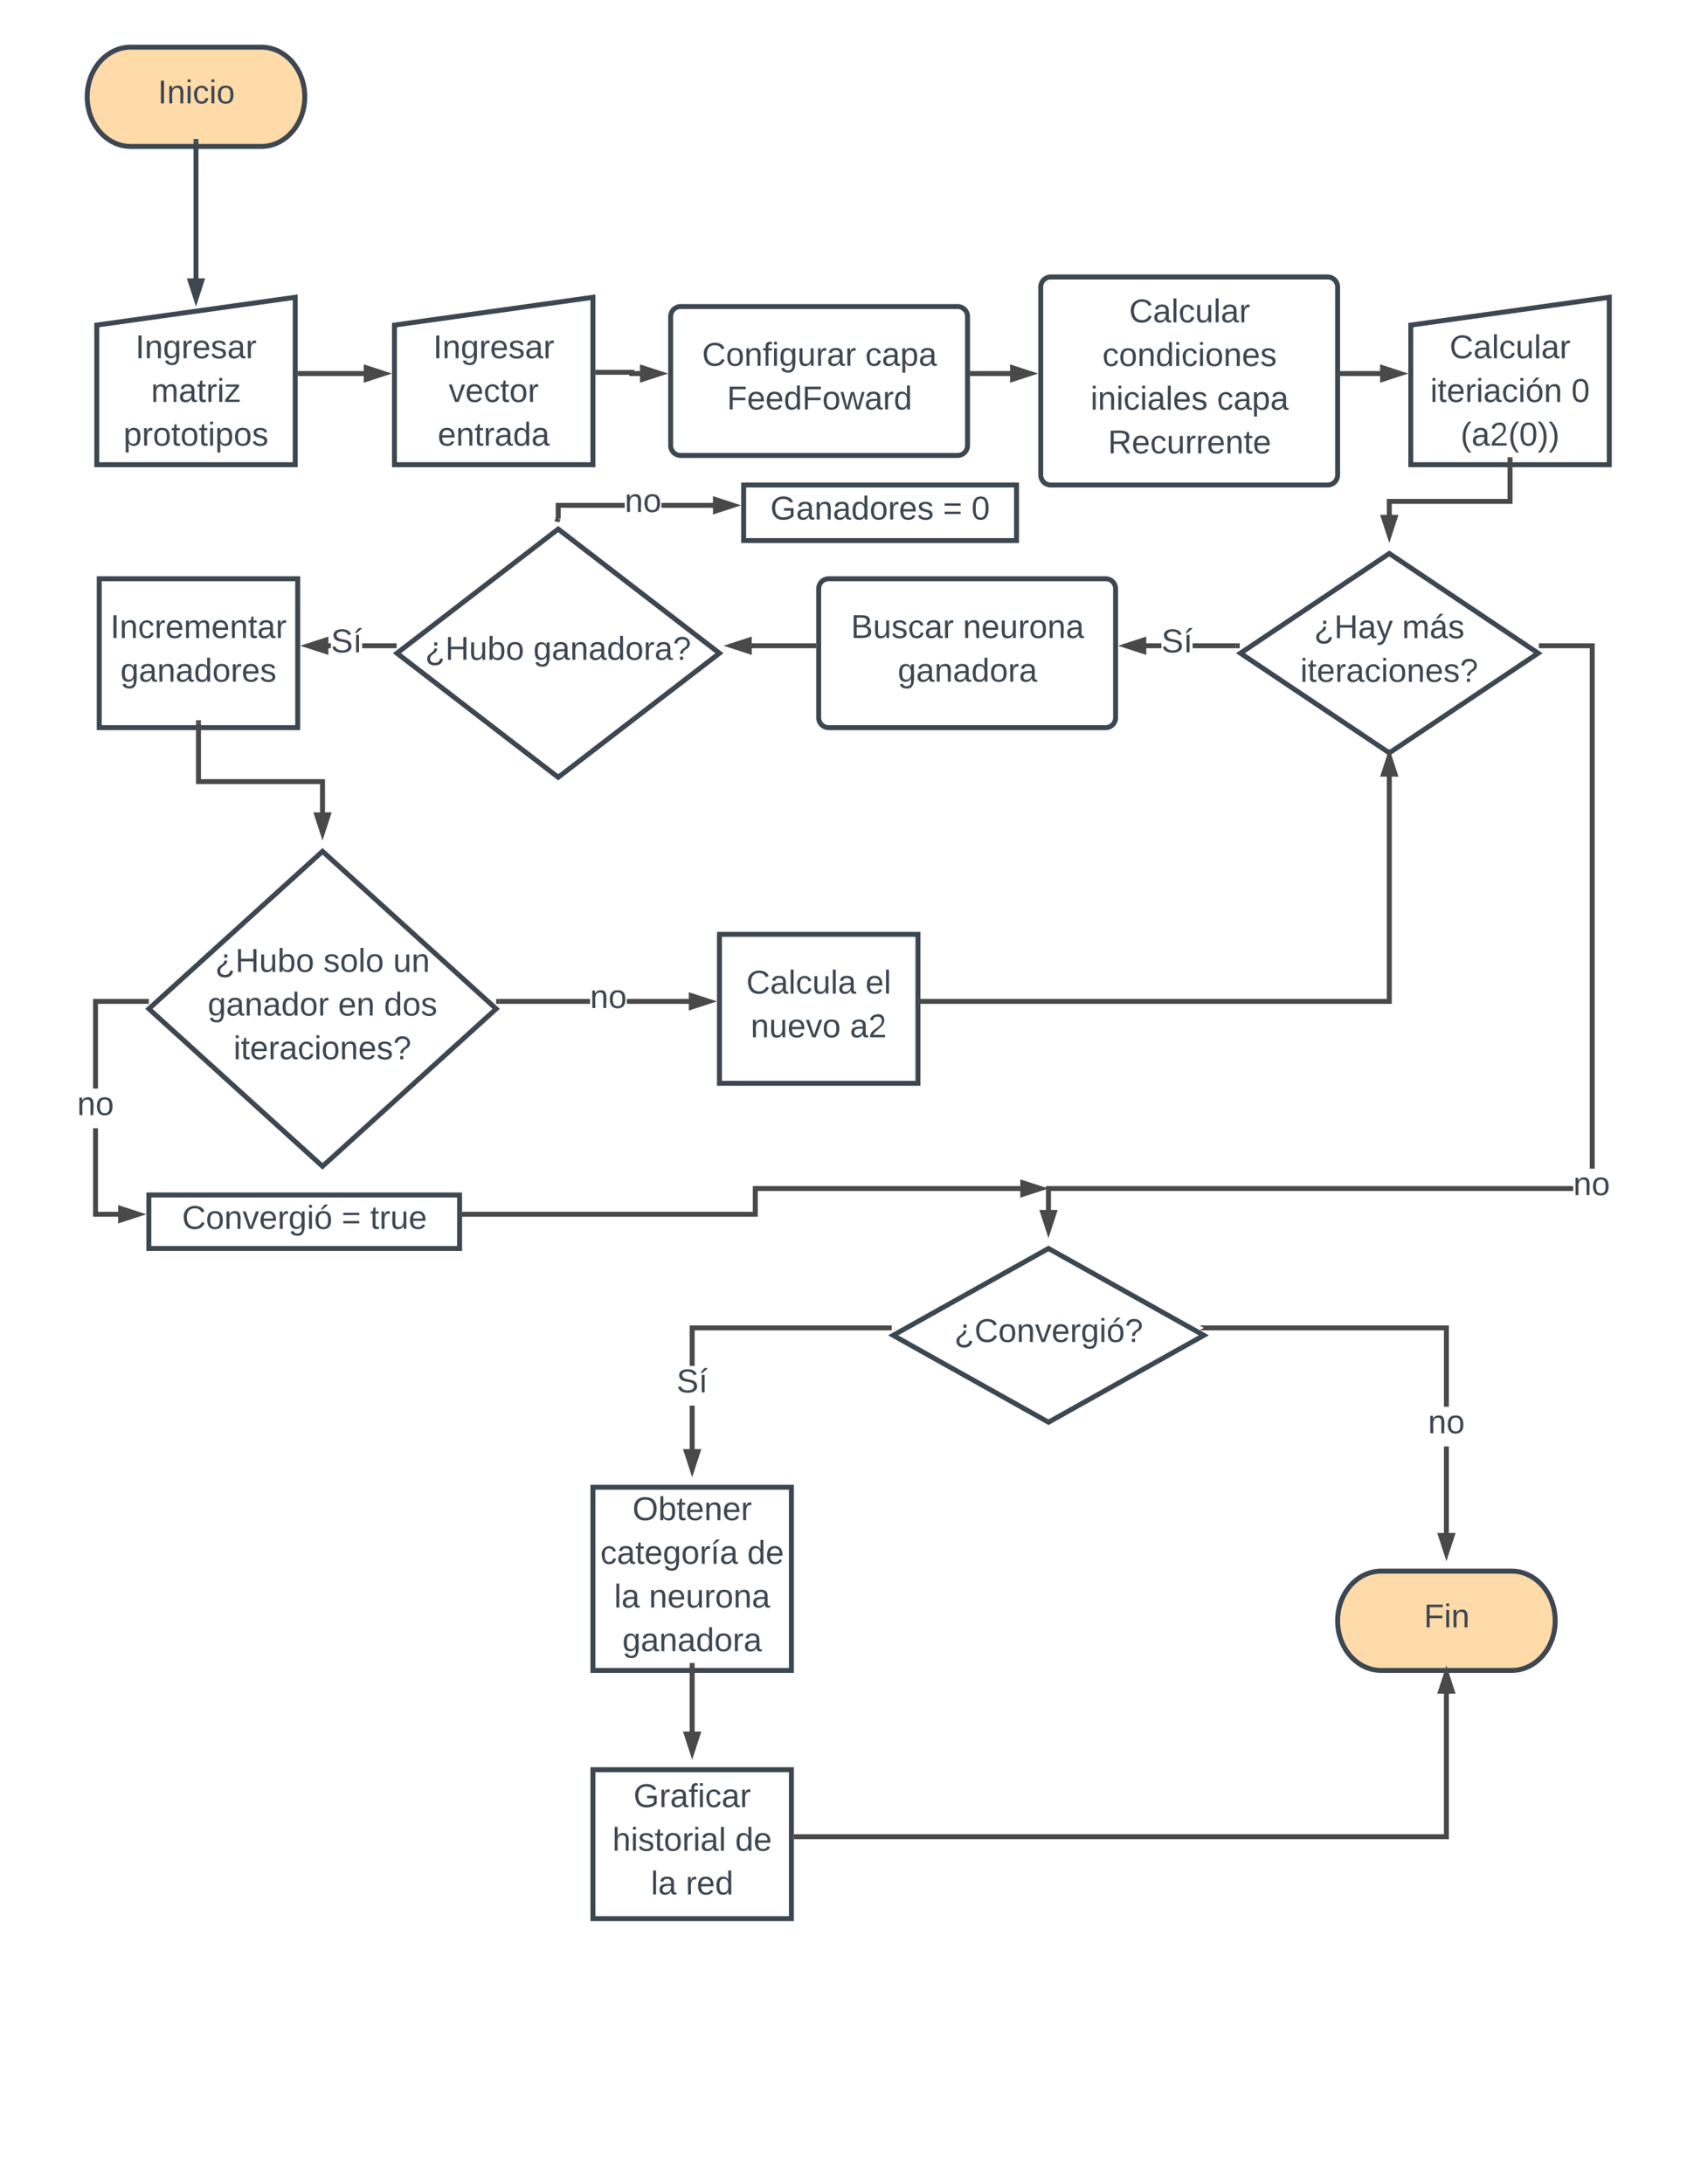 <svg xmlns="http://www.w3.org/2000/svg" xmlns:xlink="http://www.w3.org/1999/xlink" xmlns:lucid="lucid" width="1360" height="1760"><g transform="translate(0 0)" lucid:page-tab-id="YGcM5DNywbTK"><g filter="url(#a)"><path d="M839 225.2c0-4.42 3.58-8 8-8h223.34c4.42 0 8 3.58 8 8v151.6c0 4.42-3.58 8-8 8H847c-4.42 0-8-3.58-8-8z" stroke="#3d4752" stroke-width="4" fill="#fff"/><use xlink:href="#b" transform="matrix(1,0,0,1,854,232.2) translate(56.259 21.533)"/><use xlink:href="#c" transform="matrix(1,0,0,1,854,232.2) translate(34.704 56.733)"/><use xlink:href="#d" transform="matrix(1,0,0,1,854,232.2) translate(25.148 91.933)"/><use xlink:href="#e" transform="matrix(1,0,0,1,854,232.2) translate(127.074 91.933)"/><use xlink:href="#f" transform="matrix(1,0,0,1,854,232.2) translate(39.185 127.133)"/></g><g filter="url(#g)"><path d="M210.62 32C230 32 245.7 49.9 245.7 72s-15.7 40-35.08 40H105.38C86 112 70.3 94.1 70.3 72S86 32 105.38 32z" stroke="#3d4752" stroke-width="4" fill="#ffdba9"/><use xlink:href="#h" transform="matrix(1,0,0,1,85.3,47) translate(41.963 30.333)"/></g><path d="M158 114v111.58" stroke="#3d4752" stroke-width="4" fill="none"/><path d="M160 114h-4v-2h4z" fill="#3d4752"/><path d="M158 240.58l-4.64-14.27h9.28z" stroke="#3d4752" stroke-width="4" fill="#3d4752"/><g filter="url(#g)"><path d="M1218.66 1260c19.37 0 35.08 17.9 35.08 40s-15.7 40-35.08 40h-105.24c-19.38 0-35.08-17.9-35.08-40s15.7-40 35.08-40z" stroke="#3d4752" stroke-width="4" fill="#ffdba9"/><use xlink:href="#i" transform="matrix(1,0,0,1,1093.339,1275) translate(54.556 30.333)"/></g><g filter="url(#j)"><path d="M78 255.95l160-22.4v134.9H78z" stroke="#3d4752" stroke-width="4" fill="#fff"/><use xlink:href="#k" transform="matrix(1,0,0,1,83,261.04) translate(26.185 21.633)"/><use xlink:href="#l" transform="matrix(1,0,0,1,83,261.04) translate(38.815 56.833)"/><use xlink:href="#m" transform="matrix(1,0,0,1,83,261.04) translate(16.556 92.033)"/></g><path d="M782 301h33.53" stroke="#494949" stroke-width="4" fill="none"/><path d="M782 303h-2v-4h2zM830.53 301l-14.27 4.64v-9.28z" fill="#494949"/><path d="M837 301l-22.74 7.4v-14.8zm-18.74 1.88l5.8-1.88-5.8-1.88z" fill="#494949"/><g filter="url(#j)"><path d="M318 255.95l160-22.4v134.9H318z" stroke="#3d4752" stroke-width="4" fill="#fff"/><use xlink:href="#k" transform="matrix(1,0,0,1,323,261.04) translate(26.185 21.633)"/><use xlink:href="#n" transform="matrix(1,0,0,1,323,261.04) translate(38.741 56.833)"/><use xlink:href="#o" transform="matrix(1,0,0,1,323,261.04) translate(29.852 92.033)"/></g><path d="M240 301h54.53" stroke="#494949" stroke-width="4" fill="none"/><path d="M240 303h-2v-4h2zM309.53 301l-14.27 4.64v-9.28z" fill="#494949"/><path d="M316 301l-22.74 7.4v-14.8zm-18.74 1.88l5.8-1.88-5.8-1.88z" fill="#494949"/><path d="M480 300h29.33v1h7.86" stroke="#494949" stroke-width="4" fill="none"/><path d="M480 302h-2v-4h2zM532.2 301l-14.28 4.64v-9.28z" fill="#494949"/><path d="M538.66 301l-22.74 7.4v-14.8zm-18.74 1.88l5.8-1.88-5.8-1.88z" fill="#494949"/><g filter="url(#p)"><path d="M1120 440l120 80.34-120 80.34-120-80.34z" stroke="#3d4752" stroke-width="4" fill="#fff"/><use xlink:href="#q" transform="matrix(1,0,0,1,1005,445) translate(54.37 63.233)"/><use xlink:href="#r" transform="matrix(1,0,0,1,1005,445) translate(125.333 63.233)"/><use xlink:href="#s" transform="matrix(1,0,0,1,1005,445) translate(43.259 98.433)"/></g><path d="M1080.34 301h33.53" stroke="#494949" stroke-width="4" fill="none"/><path d="M1080.34 303h-2v-4h2zM1128.87 301l-14.27 4.64v-9.28z" fill="#494949"/><path d="M1135.34 301l-22.74 7.4v-14.8zm-18.74 1.88l5.8-1.88-5.8-1.88z" fill="#494949"/><g filter="url(#j)"><path d="M1137.34 255.95l160-22.4v134.9h-160z" stroke="#3d4752" stroke-width="4" fill="#fff"/><use xlink:href="#b" transform="matrix(1,0,0,1,1142.339,261.04) translate(26.259 21.633)"/><use xlink:href="#t" transform="matrix(1,0,0,1,1142.339,261.04) translate(10.704 56.833)"/><use xlink:href="#u" transform="matrix(1,0,0,1,1142.339,261.04) translate(124.481 56.833)"/><use xlink:href="#v" transform="matrix(1,0,0,1,1142.339,261.04) translate(35.148 92.033)"/></g><path d="M1217.34 370.44v33.58H1120v12.1" stroke="#494949" stroke-width="4" fill="none"/><path d="M1219.34 370.44h-4v-2h4zM1120 431.12l-4.64-14.26h9.28z" fill="#494949"/><path d="M1120 437.6l-7.4-22.74h14.8zm-1.88-18.74l1.88 5.8 1.88-5.8zM936.28 522.34H922.8v-4h13.48zm60.13 0h-34.94v-4h34.95z" fill="#494949"/><path d="M999.4 522.34h-3v-4h3zM922.08 524.98l-14.27-4.64 14.28-4.64z" fill="#494949"/><path d="M924.08 527.73l-22.74-7.4 22.74-7.38zm-9.8-7.4l5.8 1.9v-3.77z" fill="#494949"/><use xlink:href="#w" transform="matrix(1,0,0,1,936.279,504.34) translate(0.005 21.333)"/><g filter="url(#x)"><path d="M540.66 249c0-4.42 3.58-8 8-8H772c4.42 0 8 3.58 8 8v104c0 4.42-3.58 8-8 8H548.66c-4.42 0-8-3.58-8-8z" stroke="#3d4752" stroke-width="4" fill="#fff"/><use xlink:href="#y" transform="matrix(1,0,0,1,555.661,256) translate(10.333 32.733)"/><use xlink:href="#e" transform="matrix(1,0,0,1,555.661,256) translate(141.889 32.733)"/><use xlink:href="#z" transform="matrix(1,0,0,1,555.661,256) translate(30.333 67.933)"/></g><g filter="url(#x)"><path d="M660 468.34c0-4.42 3.58-8 8-8h223.34c4.42 0 8 3.58 8 8v104c0 4.42-3.58 8-8 8H668c-4.42 0-8-3.58-8-8z" stroke="#3d4752" stroke-width="4" fill="#fff"/><use xlink:href="#A" transform="matrix(1,0,0,1,675,475.34) translate(11 32.733)"/><use xlink:href="#B" transform="matrix(1,0,0,1,675,475.34) translate(101.296 32.733)"/><use xlink:href="#C" transform="matrix(1,0,0,1,675,475.34) translate(48.741 67.933)"/></g><g filter="url(#D)"><path d="M450 420.34l130 100-130 100-130-100z" stroke="#3d4752" stroke-width="4" fill="#fff"/><use xlink:href="#E" transform="matrix(1,0,0,1,325,425.34) translate(17.704 100.333)"/><use xlink:href="#F" transform="matrix(1,0,0,1,325,425.34) translate(104.963 100.333)"/></g><path d="M658 520.34h-53.25" stroke="#494949" stroke-width="4" fill="none"/><path d="M660 522.34h-2v-4h2zM604.02 524.98l-14.27-4.64 14.27-4.64z" fill="#494949"/><path d="M606.02 527.73l-22.74-7.4 22.74-7.38zm-9.8-7.4l5.8 1.9v-3.77zM266.77 522.34h-3.3v-4h3.3zm49.95 0h-24.77v-4h24.77zM319.72 522.34h-3v-4h3zM262.74 524.98l-14.27-4.64 14.27-4.64z" fill="#494949"/><path d="M264.74 527.73l-22.74-7.4 22.74-7.38zm-9.8-7.4l5.8 1.9v-3.77z" fill="#494949"/><use xlink:href="#w" transform="matrix(1,0,0,1,266.767,504.34) translate(0.005 21.333)"/><g filter="url(#G)"><path d="M80 460.34h160v120H80z" stroke="#3d4752" stroke-width="4" fill="#fff"/><use xlink:href="#H" transform="matrix(1,0,0,1,85,465.34) translate(4 42.733)"/><use xlink:href="#I" transform="matrix(1,0,0,1,85,465.34) translate(12.074 77.933)"/></g><path d="M503.63 409.2H452v8.62h-4V405.2h55.63zm72.4 0h-42.77v-4h42.77z" fill="#494949"/><path d="M451.85 418.58l-1 2.42-.85-.66-.6.47-2.4-.97 1.15-2.78zM591.03 407.2l-14.27 4.64v-9.28z" fill="#494949"/><path d="M597.5 407.2l-22.74 7.4v-14.8zm-18.74 1.88l5.8-1.88-5.8-1.88z" fill="#494949"/><use xlink:href="#J" transform="matrix(1,0,0,1,503.627,391.2) translate(0.005 21.333)"/><g filter="url(#K)"><path d="M599.5 384.8h220v44.8h-220z" stroke="#3d4752" stroke-width="4" fill="#fff"/><use xlink:href="#L" transform="matrix(1,0,0,1,604.5,389.8) translate(16.519 22.833)"/><use xlink:href="#M" transform="matrix(1,0,0,1,604.5,389.8) translate(155.704 22.833)"/><use xlink:href="#N" transform="matrix(1,0,0,1,604.5,389.8) translate(178.667 22.833)"/></g><g filter="url(#O)"><path d="M260 680l140 126.9-140 126.9-140-126.9z" stroke="#3d4752" stroke-width="4" fill="#fff"/><use xlink:href="#E" transform="matrix(1,0,0,1,125,685) translate(48.444 92.133)"/><use xlink:href="#P" transform="matrix(1,0,0,1,125,685) translate(135.704 92.133)"/><use xlink:href="#Q" transform="matrix(1,0,0,1,125,685) translate(191.926 92.133)"/><use xlink:href="#R" transform="matrix(1,0,0,1,125,685) translate(42.444 127.333)"/><use xlink:href="#S" transform="matrix(1,0,0,1,125,685) translate(147.556 127.333)"/><use xlink:href="#T" transform="matrix(1,0,0,1,125,685) translate(184.593 127.333)"/><use xlink:href="#s" transform="matrix(1,0,0,1,125,685) translate(63.259 162.533)"/></g><path d="M160 582.34v47.48h100v26" stroke="#494949" stroke-width="4" fill="none"/><path d="M162 582.34h-4v-2h4zM260 670.83l-4.64-14.27h9.28z" fill="#494949"/><path d="M260 677.3l-7.4-22.74h14.8zm-1.88-18.74l1.88 5.8 1.88-5.8z" fill="#494949"/><g filter="url(#U)"><path d="M120 956.9h250.5v43.1H120z" stroke="#3d4752" stroke-width="4" fill="#fff"/><use xlink:href="#V" transform="matrix(1,0,0,1,125,961.9) translate(21.759 22.333)"/><use xlink:href="#M" transform="matrix(1,0,0,1,125,961.9) translate(150.426 22.333)"/><use xlink:href="#W" transform="matrix(1,0,0,1,125,961.9) translate(173.389 22.333)"/></g><path d="M475.67 808.9h-72.7v-4h72.7zm80.86 0H505.3v-4h51.23z" fill="#494949"/><path d="M402.98 808.9h-3v-4h3zM571.53 806.9l-14.27 4.64v-9.28z" fill="#494949"/><path d="M578 806.9l-22.74 7.4v-14.8zm-18.74 1.88l5.8-1.88-5.8-1.88z" fill="#494949"/><use xlink:href="#J" transform="matrix(1,0,0,1,475.674,790.9) translate(0.005 21.333)"/><g filter="url(#G)"><path d="M580 746.9h160v120H580z" stroke="#3d4752" stroke-width="4" fill="#fff"/><use xlink:href="#X" transform="matrix(1,0,0,1,585,751.9) translate(16.63 42.733)"/><use xlink:href="#Y" transform="matrix(1,0,0,1,585,751.9) translate(112.704 42.733)"/><use xlink:href="#Z" transform="matrix(1,0,0,1,585,751.9) translate(20.185 77.933)"/><use xlink:href="#aa" transform="matrix(1,0,0,1,585,751.9) translate(100.185 77.933)"/></g><path d="M742 806.9h378V624.56" stroke="#494949" stroke-width="4" fill="none"/><path d="M742 808.9h-2v-4h2zM1124.64 623.82h-9.28l4.64-14.26z" fill="#494949"/><path d="M1127.4 625.82h-14.8l7.4-22.73zm-9.28-4h3.76l-1.88-5.8z" fill="#494949"/><g filter="url(#ab)"><path d="M845.25 1000l125.25 70-125.25 70L720 1070z" stroke="#3d4752" stroke-width="4" fill="#fff"/><use xlink:href="#ac" transform="matrix(1,0,0,1,725,1005) translate(44.352 70.333)"/></g><path d="M1268.3 959.7H847.24v16.54h-4V955.7h425.04zm17.3-18h-4V522.35h-38v-4h42zM1243.6 522.34h-3v-4h3zM845.25 991.24l-4.64-14.27h9.3z" fill="#494949"/><path d="M845.25 997.7l-7.4-22.73h14.8zm-1.88-18.73l1.88 5.8 1.88-5.8z" fill="#494949"/><use xlink:href="#J" transform="matrix(1,0,0,1,1268.292,941.709) translate(0.005 21.333)"/><path d="M79.02 976.45h17.5v4h-21.5v-71.3h4zm38-167.55h-38v68.26h-4V804.9h42zM120.02 808.9h-3v-4h3zM111.53 978.45l-14.27 4.64v-9.3z" fill="#494949"/><path d="M118 978.45l-22.74 7.4v-14.8zm-18.74 1.88l5.8-1.88-5.8-1.88z" fill="#494949"/><use xlink:href="#J" transform="matrix(1,0,0,1,62.207,877.164) translate(0.005 21.333)"/><path d="M372.5 978.45h236.38V957.7h214.9" stroke="#494949" stroke-width="4" fill="none"/><path d="M372.5 980.45h-2v-4h2z" fill="#494949"/><path d="M838.78 957.7l-14.27 4.64v-9.27z" stroke="#494949" stroke-width="4" fill="#494949"/><path d="M560 1168.93h-4v-36.28h4zM715.9 1072H560v28.65h-4V1068h159.9zM718.9 1072h-3v-4h3zM558 1183.93l-4.64-14.27h9.28z" fill="#494949"/><path d="M558 1190.4l-7.4-22.74h14.8zm-1.88-18.74l1.88 5.8 1.88-5.8z" fill="#494949"/><use xlink:href="#w" transform="matrix(1,0,0,1,545.407,1100.654) translate(0.005 21.333)"/><path d="M1168.04 1236.53h-4v-70.98h4zm0-102.98h-4V1072H970.5v-4h197.54zM970.5 1072h-3v-.32l3-1.68-3-1.68v-.32h3zM1166.04 1251.53l-4.64-14.27h9.27z" fill="#494949"/><path d="M1166.04 1258l-7.4-22.74h14.8zm-1.88-18.74l1.88 5.8 1.88-5.8z" fill="#494949"/><use xlink:href="#J" transform="matrix(1,0,0,1,1151.224,1133.553) translate(0.005 21.333)"/><g filter="url(#ad)"><path d="M478 1192.4h160V1340H478z" stroke="#3d4752" stroke-width="4" fill="#fff"/><use xlink:href="#ae" transform="matrix(1,0,0,1,483,1197.4) translate(26.889 21.533)"/><use xlink:href="#af" transform="matrix(1,0,0,1,483,1197.4) translate(0.963 56.733)"/><use xlink:href="#ag" transform="matrix(1,0,0,1,483,1197.4) translate(119.407 56.733)"/><use xlink:href="#ah" transform="matrix(1,0,0,1,483,1197.4) translate(12.111 91.933)"/><use xlink:href="#B" transform="matrix(1,0,0,1,483,1197.4) translate(40.185 91.933)"/><use xlink:href="#C" transform="matrix(1,0,0,1,483,1197.4) translate(18.741 127.133)"/></g><g filter="url(#G)"><path d="M478 1420h160v120H478z" stroke="#3d4752" stroke-width="4" fill="#fff"/><use xlink:href="#ai" transform="matrix(1,0,0,1,483,1425) translate(27.704 25.133)"/><use xlink:href="#aj" transform="matrix(1,0,0,1,483,1425) translate(10.704 60.333)"/><use xlink:href="#ag" transform="matrix(1,0,0,1,483,1425) translate(109.667 60.333)"/><use xlink:href="#ah" transform="matrix(1,0,0,1,483,1425) translate(41.741 95.533)"/><use xlink:href="#ak" transform="matrix(1,0,0,1,483,1425) translate(69.815 95.533)"/></g><path d="M558 1342v54.53" stroke="#494949" stroke-width="4" fill="none"/><path d="M560 1342h-4v-2h4zM558 1411.53l-4.64-14.27h9.28z" fill="#494949"/><path d="M558 1418l-7.4-22.74h14.8zm-1.88-18.74l1.88 5.8 1.88-5.8z" fill="#494949"/><path d="M640 1480h526.04v-116.53" stroke="#494949" stroke-width="4" fill="none"/><path d="M640 1482h-2v-4h2zM1170.67 1362.74h-9.27l4.64-14.27z" fill="#494949"/><path d="M1173.43 1364.74h-14.78l7.4-22.74zm-9.27-4h3.76l-1.88-5.8z" fill="#494949"/><defs><path fill="#3d4752" d="M212-179c-10-28-35-45-73-45-59 0-87 40-87 99 0 60 29 101 89 101 43 0 62-24 78-52l27 14C228-24 195 4 139 4 59 4 22-46 18-125c-6-104 99-153 187-111 19 9 31 26 39 46" id="al"/><path fill="#3d4752" d="M141-36C126-15 110 5 73 4 37 3 15-17 15-53c-1-64 63-63 125-63 3-35-9-54-41-54-24 1-41 7-42 31l-33-3c5-37 33-52 76-52 45 0 72 20 72 64v82c-1 20 7 32 28 27v20c-31 9-61-2-59-35zM48-53c0 20 12 33 32 33 41-3 63-29 60-74-43 2-92-5-92 41" id="am"/><path fill="#3d4752" d="M24 0v-261h32V0H24" id="an"/><path fill="#3d4752" d="M96-169c-40 0-48 33-48 73s9 75 48 75c24 0 41-14 43-38l32 2c-6 37-31 61-74 61-59 0-76-41-82-99-10-93 101-131 147-64 4 7 5 14 7 22l-32 3c-4-21-16-35-41-35" id="ao"/><path fill="#3d4752" d="M84 4C-5 8 30-112 23-190h32v120c0 31 7 50 39 49 72-2 45-101 50-169h31l1 190h-30c-1-10 1-25-2-33-11 22-28 36-60 37" id="ap"/><path fill="#3d4752" d="M114-163C36-179 61-72 57 0H25l-1-190h30c1 12-1 29 2 39 6-27 23-49 58-41v29" id="aq"/><g id="b"><use transform="matrix(0.074,0,0,0.074,0,0)" xlink:href="#al"/><use transform="matrix(0.074,0,0,0.074,19.185,0)" xlink:href="#am"/><use transform="matrix(0.074,0,0,0.074,34,0)" xlink:href="#an"/><use transform="matrix(0.074,0,0,0.074,39.852,0)" xlink:href="#ao"/><use transform="matrix(0.074,0,0,0.074,53.185,0)" xlink:href="#ap"/><use transform="matrix(0.074,0,0,0.074,68,0)" xlink:href="#an"/><use transform="matrix(0.074,0,0,0.074,73.852,0)" xlink:href="#am"/><use transform="matrix(0.074,0,0,0.074,88.667,0)" xlink:href="#aq"/></g><path fill="#3d4752" d="M100-194c62-1 85 37 85 99 1 63-27 99-86 99S16-35 15-95c0-66 28-99 85-99zM99-20c44 1 53-31 53-75 0-43-8-75-51-75s-53 32-53 75 10 74 51 75" id="ar"/><path fill="#3d4752" d="M117-194c89-4 53 116 60 194h-32v-121c0-31-8-49-39-48C34-167 62-67 57 0H25l-1-190h30c1 10-1 24 2 32 11-22 29-35 61-36" id="as"/><path fill="#3d4752" d="M85-194c31 0 48 13 60 33l-1-100h32l1 261h-30c-2-10 0-23-3-31C134-8 116 4 85 4 32 4 16-35 15-94c0-66 23-100 70-100zm9 24c-40 0-46 34-46 75 0 40 6 74 45 74 42 0 51-32 51-76 0-42-9-74-50-73" id="at"/><path fill="#3d4752" d="M24-231v-30h32v30H24zM24 0v-190h32V0H24" id="au"/><path fill="#3d4752" d="M100-194c63 0 86 42 84 106H49c0 40 14 67 53 68 26 1 43-12 49-29l28 8c-11 28-37 45-77 45C44 4 14-33 15-96c1-61 26-98 85-98zm52 81c6-60-76-77-97-28-3 7-6 17-6 28h103" id="av"/><path fill="#3d4752" d="M135-143c-3-34-86-38-87 0 15 53 115 12 119 90S17 21 10-45l28-5c4 36 97 45 98 0-10-56-113-15-118-90-4-57 82-63 122-42 12 7 21 19 24 35" id="aw"/><g id="c"><use transform="matrix(0.074,0,0,0.074,0,0)" xlink:href="#ao"/><use transform="matrix(0.074,0,0,0.074,13.333,0)" xlink:href="#ar"/><use transform="matrix(0.074,0,0,0.074,28.148,0)" xlink:href="#as"/><use transform="matrix(0.074,0,0,0.074,42.963,0)" xlink:href="#at"/><use transform="matrix(0.074,0,0,0.074,57.778,0)" xlink:href="#au"/><use transform="matrix(0.074,0,0,0.074,63.63,0)" xlink:href="#ao"/><use transform="matrix(0.074,0,0,0.074,76.963,0)" xlink:href="#au"/><use transform="matrix(0.074,0,0,0.074,82.815,0)" xlink:href="#ar"/><use transform="matrix(0.074,0,0,0.074,97.63,0)" xlink:href="#as"/><use transform="matrix(0.074,0,0,0.074,112.444,0)" xlink:href="#av"/><use transform="matrix(0.074,0,0,0.074,127.259,0)" xlink:href="#aw"/></g><g id="d"><use transform="matrix(0.074,0,0,0.074,0,0)" xlink:href="#au"/><use transform="matrix(0.074,0,0,0.074,5.852,0)" xlink:href="#as"/><use transform="matrix(0.074,0,0,0.074,20.667,0)" xlink:href="#au"/><use transform="matrix(0.074,0,0,0.074,26.519,0)" xlink:href="#ao"/><use transform="matrix(0.074,0,0,0.074,39.852,0)" xlink:href="#au"/><use transform="matrix(0.074,0,0,0.074,45.704,0)" xlink:href="#am"/><use transform="matrix(0.074,0,0,0.074,60.519,0)" xlink:href="#an"/><use transform="matrix(0.074,0,0,0.074,66.37,0)" xlink:href="#av"/><use transform="matrix(0.074,0,0,0.074,81.185,0)" xlink:href="#aw"/></g><path fill="#3d4752" d="M115-194c55 1 70 41 70 98S169 2 115 4C84 4 66-9 55-30l1 105H24l-1-265h31l2 30c10-21 28-34 59-34zm-8 174c40 0 45-34 45-75s-6-73-45-74c-42 0-51 32-51 76 0 43 10 73 51 73" id="ax"/><g id="e"><use transform="matrix(0.074,0,0,0.074,0,0)" xlink:href="#ao"/><use transform="matrix(0.074,0,0,0.074,13.333,0)" xlink:href="#am"/><use transform="matrix(0.074,0,0,0.074,28.148,0)" xlink:href="#ax"/><use transform="matrix(0.074,0,0,0.074,42.963,0)" xlink:href="#am"/></g><path fill="#3d4752" d="M233-177c-1 41-23 64-60 70L243 0h-38l-65-103H63V0H30v-248c88 3 205-21 203 71zM63-129c60-2 137 13 137-47 0-61-80-42-137-45v92" id="ay"/><path fill="#3d4752" d="M59-47c-2 24 18 29 38 22v24C64 9 27 4 27-40v-127H5v-23h24l9-43h21v43h35v23H59v120" id="az"/><g id="f"><use transform="matrix(0.074,0,0,0.074,0,0)" xlink:href="#ay"/><use transform="matrix(0.074,0,0,0.074,19.185,0)" xlink:href="#av"/><use transform="matrix(0.074,0,0,0.074,34,0)" xlink:href="#ao"/><use transform="matrix(0.074,0,0,0.074,47.333,0)" xlink:href="#ap"/><use transform="matrix(0.074,0,0,0.074,62.148,0)" xlink:href="#aq"/><use transform="matrix(0.074,0,0,0.074,70.963,0)" xlink:href="#aq"/><use transform="matrix(0.074,0,0,0.074,79.778,0)" xlink:href="#av"/><use transform="matrix(0.074,0,0,0.074,94.593,0)" xlink:href="#as"/><use transform="matrix(0.074,0,0,0.074,109.407,0)" xlink:href="#az"/><use transform="matrix(0.074,0,0,0.074,116.815,0)" xlink:href="#av"/></g><filter id="a" filterUnits="objectBoundingBox" x="-.04" y="-.02" width="1.08" height="1.12"><feOffset result="offOut" in="SourceAlpha" dy="6"/><feGaussianBlur result="blurOut" in="offOut" stdDeviation="5"/><feColorMatrix result="colorOut" in="blurOut" values="0 0 0 0 0 0 0 0 0 0 0 0 0 0 0 0 0 0 0.169 0"/><feBlend in="SourceGraphic" in2="colorOut"/></filter><path fill="#3d4752" d="M33 0v-248h34V0H33" id="aA"/><g id="h"><use transform="matrix(0.074,0,0,0.074,0,0)" xlink:href="#aA"/><use transform="matrix(0.074,0,0,0.074,7.407,0)" xlink:href="#as"/><use transform="matrix(0.074,0,0,0.074,22.222,0)" xlink:href="#au"/><use transform="matrix(0.074,0,0,0.074,28.074,0)" xlink:href="#ao"/><use transform="matrix(0.074,0,0,0.074,41.407,0)" xlink:href="#au"/><use transform="matrix(0.074,0,0,0.074,47.259,0)" xlink:href="#ar"/></g><filter id="g" filterUnits="objectBoundingBox" x="-.06" y="-.05" width="1.11" height="1.25"><feOffset result="offOut" in="SourceAlpha" dy="6"/><feGaussianBlur result="blurOut" in="offOut" stdDeviation="5"/><feColorMatrix result="colorOut" in="blurOut" values="0 0 0 0 0 0 0 0 0 0 0 0 0 0 0 0 0 0 0.169 0"/><feBlend in="SourceGraphic" in2="colorOut"/></filter><path fill="#3d4752" d="M63-220v92h138v28H63V0H30v-248h175v28H63" id="aB"/><g id="i"><use transform="matrix(0.074,0,0,0.074,0,0)" xlink:href="#aB"/><use transform="matrix(0.074,0,0,0.074,16.222,0)" xlink:href="#au"/><use transform="matrix(0.074,0,0,0.074,22.074,0)" xlink:href="#as"/></g><path fill="#3d4752" d="M177-190C167-65 218 103 67 71c-23-6-38-20-44-43l32-5c15 47 100 32 89-28v-30C133-14 115 1 83 1 29 1 15-40 15-95c0-56 16-97 71-98 29-1 48 16 59 35 1-10 0-23 2-32h30zM94-22c36 0 50-32 50-73 0-42-14-75-50-75-39 0-46 34-46 75s6 73 46 73" id="aC"/><g id="k"><use transform="matrix(0.074,0,0,0.074,0,0)" xlink:href="#aA"/><use transform="matrix(0.074,0,0,0.074,7.407,0)" xlink:href="#as"/><use transform="matrix(0.074,0,0,0.074,22.222,0)" xlink:href="#aC"/><use transform="matrix(0.074,0,0,0.074,37.037,0)" xlink:href="#aq"/><use transform="matrix(0.074,0,0,0.074,45.852,0)" xlink:href="#av"/><use transform="matrix(0.074,0,0,0.074,60.667,0)" xlink:href="#aw"/><use transform="matrix(0.074,0,0,0.074,74,0)" xlink:href="#am"/><use transform="matrix(0.074,0,0,0.074,88.815,0)" xlink:href="#aq"/></g><path fill="#3d4752" d="M210-169c-67 3-38 105-44 169h-31v-121c0-29-5-50-35-48C34-165 62-65 56 0H25l-1-190h30c1 10-1 24 2 32 10-44 99-50 107 0 11-21 27-35 58-36 85-2 47 119 55 194h-31v-121c0-29-5-49-35-48" id="aD"/><path fill="#3d4752" d="M9 0v-24l116-142H16v-24h144v24L44-24h123V0H9" id="aE"/><g id="l"><use transform="matrix(0.074,0,0,0.074,0,0)" xlink:href="#aD"/><use transform="matrix(0.074,0,0,0.074,22.148,0)" xlink:href="#am"/><use transform="matrix(0.074,0,0,0.074,36.963,0)" xlink:href="#az"/><use transform="matrix(0.074,0,0,0.074,44.37,0)" xlink:href="#aq"/><use transform="matrix(0.074,0,0,0.074,53.185,0)" xlink:href="#au"/><use transform="matrix(0.074,0,0,0.074,59.037,0)" xlink:href="#aE"/></g><g id="m"><use transform="matrix(0.074,0,0,0.074,0,0)" xlink:href="#ax"/><use transform="matrix(0.074,0,0,0.074,14.815,0)" xlink:href="#aq"/><use transform="matrix(0.074,0,0,0.074,23.63,0)" xlink:href="#ar"/><use transform="matrix(0.074,0,0,0.074,38.444,0)" xlink:href="#az"/><use transform="matrix(0.074,0,0,0.074,45.852,0)" xlink:href="#ar"/><use transform="matrix(0.074,0,0,0.074,60.667,0)" xlink:href="#az"/><use transform="matrix(0.074,0,0,0.074,68.074,0)" xlink:href="#au"/><use transform="matrix(0.074,0,0,0.074,73.926,0)" xlink:href="#ax"/><use transform="matrix(0.074,0,0,0.074,88.741,0)" xlink:href="#ar"/><use transform="matrix(0.074,0,0,0.074,103.556,0)" xlink:href="#aw"/></g><filter id="j" filterUnits="objectBoundingBox" x="-.06" y="-.03" width="1.13" height="1.15"><feOffset result="offOut" in="SourceAlpha" dy="6"/><feGaussianBlur result="blurOut" in="offOut" stdDeviation="5"/><feColorMatrix result="colorOut" in="blurOut" values="0 0 0 0 0 0 0 0 0 0 0 0 0 0 0 0 0 0 0.169 0"/><feBlend in="SourceGraphic" in2="colorOut"/></filter><path fill="#3d4752" d="M108 0H70L1-190h34L89-25l56-165h34" id="aF"/><g id="n"><use transform="matrix(0.074,0,0,0.074,0,0)" xlink:href="#aF"/><use transform="matrix(0.074,0,0,0.074,13.333,0)" xlink:href="#av"/><use transform="matrix(0.074,0,0,0.074,28.148,0)" xlink:href="#ao"/><use transform="matrix(0.074,0,0,0.074,41.481,0)" xlink:href="#az"/><use transform="matrix(0.074,0,0,0.074,48.889,0)" xlink:href="#ar"/><use transform="matrix(0.074,0,0,0.074,63.704,0)" xlink:href="#aq"/></g><g id="o"><use transform="matrix(0.074,0,0,0.074,0,0)" xlink:href="#av"/><use transform="matrix(0.074,0,0,0.074,14.815,0)" xlink:href="#as"/><use transform="matrix(0.074,0,0,0.074,29.63,0)" xlink:href="#az"/><use transform="matrix(0.074,0,0,0.074,37.037,0)" xlink:href="#aq"/><use transform="matrix(0.074,0,0,0.074,45.852,0)" xlink:href="#am"/><use transform="matrix(0.074,0,0,0.074,60.667,0)" xlink:href="#at"/><use transform="matrix(0.074,0,0,0.074,75.481,0)" xlink:href="#am"/></g><path fill="#3d4752" d="M107 61C57 61 25 39 23-9c-2-65 71-58 78-115h30c1 64-76 54-76 114 0 30 21 42 52 43 32 0 53-17 56-46l32 2c-6 46-36 72-88 72zm26-251v35H99v-35h34" id="aG"/><path fill="#3d4752" d="M197 0v-115H63V0H30v-248h33v105h134v-105h34V0h-34" id="aH"/><path fill="#3d4752" d="M179-190L93 31C79 59 56 82 12 73V49c39 6 53-20 64-50L1-190h34L92-34l54-156h33" id="aI"/><g id="q"><use transform="matrix(0.074,0,0,0.074,0,0)" xlink:href="#aG"/><use transform="matrix(0.074,0,0,0.074,16.222,0)" xlink:href="#aH"/><use transform="matrix(0.074,0,0,0.074,35.407,0)" xlink:href="#am"/><use transform="matrix(0.074,0,0,0.074,50.222,0)" xlink:href="#aI"/></g><path fill="#3d4752" d="M141-36C126-15 110 5 73 4 37 3 15-17 15-53c-1-64 63-63 125-63 3-35-9-54-41-54-24 1-41 7-42 31l-33-3c5-37 33-52 76-52 45 0 72 20 72 64v82c-1 20 7 32 28 27v20c-31 9-61-2-59-35zM48-53c0 20 12 33 32 33 41-3 63-29 60-74-43 2-92-5-92 41zm25-158c8-23 27-35 38-54h36v5l-58 49H73" id="aJ"/><g id="r"><use transform="matrix(0.074,0,0,0.074,0,0)" xlink:href="#aD"/><use transform="matrix(0.074,0,0,0.074,22.148,0)" xlink:href="#aJ"/><use transform="matrix(0.074,0,0,0.074,36.963,0)" xlink:href="#aw"/></g><path fill="#3d4752" d="M103-251c84 0 111 97 45 133-19 10-37 24-39 52H78c0-63 77-55 77-114 0-30-21-42-52-43-32 0-53 17-56 46l-32-2c7-45 34-72 88-72zM77 0v-35h34V0H77" id="aK"/><g id="s"><use transform="matrix(0.074,0,0,0.074,0,0)" xlink:href="#au"/><use transform="matrix(0.074,0,0,0.074,5.852,0)" xlink:href="#az"/><use transform="matrix(0.074,0,0,0.074,13.259,0)" xlink:href="#av"/><use transform="matrix(0.074,0,0,0.074,28.074,0)" xlink:href="#aq"/><use transform="matrix(0.074,0,0,0.074,36.889,0)" xlink:href="#am"/><use transform="matrix(0.074,0,0,0.074,51.704,0)" xlink:href="#ao"/><use transform="matrix(0.074,0,0,0.074,65.037,0)" xlink:href="#au"/><use transform="matrix(0.074,0,0,0.074,70.889,0)" xlink:href="#ar"/><use transform="matrix(0.074,0,0,0.074,85.704,0)" xlink:href="#as"/><use transform="matrix(0.074,0,0,0.074,100.519,0)" xlink:href="#av"/><use transform="matrix(0.074,0,0,0.074,115.333,0)" xlink:href="#aw"/><use transform="matrix(0.074,0,0,0.074,128.667,0)" xlink:href="#aK"/></g><filter id="p" filterUnits="objectBoundingBox" x="-.04" y="-.02" width="1.08" height="1.12"><feOffset result="offOut" in="SourceAlpha" dy="6"/><feGaussianBlur result="blurOut" in="offOut" stdDeviation="5"/><feColorMatrix result="colorOut" in="blurOut" values="0 0 0 0 0 0 0 0 0 0 0 0 0 0 0 0 0 0 0.169 0"/><feBlend in="SourceGraphic" in2="colorOut"/></filter><path fill="#3d4752" d="M100-194c62-1 85 37 85 99 1 63-27 99-86 99S16-35 15-95c0-66 28-99 85-99zM99-20c44 1 53-31 53-75 0-43-8-75-51-75s-53 32-53 75 10 74 51 75zM76-211c8-23 27-35 38-54h36v5l-58 49H76" id="aL"/><g id="t"><use transform="matrix(0.074,0,0,0.074,0,0)" xlink:href="#au"/><use transform="matrix(0.074,0,0,0.074,5.852,0)" xlink:href="#az"/><use transform="matrix(0.074,0,0,0.074,13.259,0)" xlink:href="#av"/><use transform="matrix(0.074,0,0,0.074,28.074,0)" xlink:href="#aq"/><use transform="matrix(0.074,0,0,0.074,36.889,0)" xlink:href="#au"/><use transform="matrix(0.074,0,0,0.074,42.741,0)" xlink:href="#am"/><use transform="matrix(0.074,0,0,0.074,57.556,0)" xlink:href="#ao"/><use transform="matrix(0.074,0,0,0.074,70.889,0)" xlink:href="#au"/><use transform="matrix(0.074,0,0,0.074,76.741,0)" xlink:href="#aL"/><use transform="matrix(0.074,0,0,0.074,91.556,0)" xlink:href="#as"/></g><path fill="#3d4752" d="M101-251c68 0 85 55 85 127S166 4 100 4C33 4 14-52 14-124c0-73 17-127 87-127zm-1 229c47 0 54-49 54-102s-4-102-53-102c-51 0-55 48-55 102 0 53 5 102 54 102" id="aM"/><use transform="matrix(0.074,0,0,0.074,0,0)" xlink:href="#aM" id="u"/><path fill="#3d4752" d="M87 75C49 33 22-17 22-94c0-76 28-126 65-167h31c-38 41-64 92-64 168S80 34 118 75H87" id="aN"/><path fill="#3d4752" d="M101-251c82-7 93 87 43 132L82-64C71-53 59-42 53-27h129V0H18c2-99 128-94 128-182 0-28-16-43-45-43s-46 15-49 41l-32-3c6-41 34-60 81-64" id="aO"/><path fill="#3d4752" d="M33-261c38 41 65 92 65 168S71 34 33 75H2C39 34 66-17 66-93S39-220 2-261h31" id="aP"/><g id="v"><use transform="matrix(0.074,0,0,0.074,0,0)" xlink:href="#aN"/><use transform="matrix(0.074,0,0,0.074,8.815,0)" xlink:href="#am"/><use transform="matrix(0.074,0,0,0.074,23.63,0)" xlink:href="#aO"/><use transform="matrix(0.074,0,0,0.074,38.444,0)" xlink:href="#aN"/><use transform="matrix(0.074,0,0,0.074,47.259,0)" xlink:href="#aM"/><use transform="matrix(0.074,0,0,0.074,62.074,0)" xlink:href="#aP"/><use transform="matrix(0.074,0,0,0.074,70.889,0)" xlink:href="#aP"/></g><path fill="#3d4752" d="M185-189c-5-48-123-54-124 2 14 75 158 14 163 119 3 78-121 87-175 55-17-10-28-26-33-46l33-7c5 56 141 63 141-1 0-78-155-14-162-118-5-82 145-84 179-34 5 7 8 16 11 25" id="aQ"/><path fill="#3d4752" d="M34 0v-190h32V0H34zM24-211c8-23 27-35 38-54h36v5l-58 49H24" id="aR"/><g id="w"><use transform="matrix(0.074,0,0,0.074,0,0)" xlink:href="#aQ"/><use transform="matrix(0.074,0,0,0.074,17.778,0)" xlink:href="#aR"/></g><path fill="#3d4752" d="M101-234c-31-9-42 10-38 44h38v23H63V0H32v-167H5v-23h27c-7-52 17-82 69-68v24" id="aS"/><g id="y"><use transform="matrix(0.074,0,0,0.074,0,0)" xlink:href="#al"/><use transform="matrix(0.074,0,0,0.074,19.185,0)" xlink:href="#ar"/><use transform="matrix(0.074,0,0,0.074,34,0)" xlink:href="#as"/><use transform="matrix(0.074,0,0,0.074,48.815,0)" xlink:href="#aS"/><use transform="matrix(0.074,0,0,0.074,56.222,0)" xlink:href="#au"/><use transform="matrix(0.074,0,0,0.074,62.074,0)" xlink:href="#aC"/><use transform="matrix(0.074,0,0,0.074,76.889,0)" xlink:href="#ap"/><use transform="matrix(0.074,0,0,0.074,91.704,0)" xlink:href="#aq"/><use transform="matrix(0.074,0,0,0.074,100.519,0)" xlink:href="#am"/><use transform="matrix(0.074,0,0,0.074,115.333,0)" xlink:href="#aq"/></g><path fill="#3d4752" d="M206 0h-36l-40-164L89 0H53L-1-190h32L70-26l43-164h34l41 164 42-164h31" id="aT"/><g id="z"><use transform="matrix(0.074,0,0,0.074,0,0)" xlink:href="#aB"/><use transform="matrix(0.074,0,0,0.074,16.222,0)" xlink:href="#av"/><use transform="matrix(0.074,0,0,0.074,31.037,0)" xlink:href="#av"/><use transform="matrix(0.074,0,0,0.074,45.852,0)" xlink:href="#at"/><use transform="matrix(0.074,0,0,0.074,60.667,0)" xlink:href="#aB"/><use transform="matrix(0.074,0,0,0.074,76.889,0)" xlink:href="#ar"/><use transform="matrix(0.074,0,0,0.074,91.704,0)" xlink:href="#aT"/><use transform="matrix(0.074,0,0,0.074,110.889,0)" xlink:href="#am"/><use transform="matrix(0.074,0,0,0.074,125.704,0)" xlink:href="#aq"/><use transform="matrix(0.074,0,0,0.074,134.519,0)" xlink:href="#at"/></g><filter id="x" filterUnits="objectBoundingBox" x="-.04" y="-.03" width="1.08" height="1.17"><feOffset result="offOut" in="SourceAlpha" dy="6"/><feGaussianBlur result="blurOut" in="offOut" stdDeviation="5"/><feColorMatrix result="colorOut" in="blurOut" values="0 0 0 0 0 0 0 0 0 0 0 0 0 0 0 0 0 0 0.169 0"/><feBlend in="SourceGraphic" in2="colorOut"/></filter><path fill="#3d4752" d="M160-131c35 5 61 23 61 61C221 17 115-2 30 0v-248c76 3 177-17 177 60 0 33-19 50-47 57zm-97-11c50-1 110 9 110-42 0-47-63-36-110-37v79zm0 115c55-2 124 14 124-45 0-56-70-42-124-44v89" id="aU"/><g id="A"><use transform="matrix(0.074,0,0,0.074,0,0)" xlink:href="#aU"/><use transform="matrix(0.074,0,0,0.074,17.778,0)" xlink:href="#ap"/><use transform="matrix(0.074,0,0,0.074,32.593,0)" xlink:href="#aw"/><use transform="matrix(0.074,0,0,0.074,45.926,0)" xlink:href="#ao"/><use transform="matrix(0.074,0,0,0.074,59.259,0)" xlink:href="#am"/><use transform="matrix(0.074,0,0,0.074,74.074,0)" xlink:href="#aq"/></g><g id="B"><use transform="matrix(0.074,0,0,0.074,0,0)" xlink:href="#as"/><use transform="matrix(0.074,0,0,0.074,14.815,0)" xlink:href="#av"/><use transform="matrix(0.074,0,0,0.074,29.63,0)" xlink:href="#ap"/><use transform="matrix(0.074,0,0,0.074,44.444,0)" xlink:href="#aq"/><use transform="matrix(0.074,0,0,0.074,53.259,0)" xlink:href="#ar"/><use transform="matrix(0.074,0,0,0.074,68.074,0)" xlink:href="#as"/><use transform="matrix(0.074,0,0,0.074,82.889,0)" xlink:href="#am"/></g><g id="C"><use transform="matrix(0.074,0,0,0.074,0,0)" xlink:href="#aC"/><use transform="matrix(0.074,0,0,0.074,14.815,0)" xlink:href="#am"/><use transform="matrix(0.074,0,0,0.074,29.63,0)" xlink:href="#as"/><use transform="matrix(0.074,0,0,0.074,44.444,0)" xlink:href="#am"/><use transform="matrix(0.074,0,0,0.074,59.259,0)" xlink:href="#at"/><use transform="matrix(0.074,0,0,0.074,74.074,0)" xlink:href="#ar"/><use transform="matrix(0.074,0,0,0.074,88.889,0)" xlink:href="#aq"/><use transform="matrix(0.074,0,0,0.074,97.704,0)" xlink:href="#am"/></g><path fill="#3d4752" d="M115-194c53 0 69 39 70 98 0 66-23 100-70 100C84 3 66-7 56-30L54 0H23l1-261h32v101c10-23 28-34 59-34zm-8 174c40 0 45-34 45-75 0-40-5-75-45-74-42 0-51 32-51 76 0 43 10 73 51 73" id="aV"/><g id="E"><use transform="matrix(0.074,0,0,0.074,0,0)" xlink:href="#aG"/><use transform="matrix(0.074,0,0,0.074,16.222,0)" xlink:href="#aH"/><use transform="matrix(0.074,0,0,0.074,35.407,0)" xlink:href="#ap"/><use transform="matrix(0.074,0,0,0.074,50.222,0)" xlink:href="#aV"/><use transform="matrix(0.074,0,0,0.074,65.037,0)" xlink:href="#ar"/></g><g id="F"><use transform="matrix(0.074,0,0,0.074,0,0)" xlink:href="#aC"/><use transform="matrix(0.074,0,0,0.074,14.815,0)" xlink:href="#am"/><use transform="matrix(0.074,0,0,0.074,29.63,0)" xlink:href="#as"/><use transform="matrix(0.074,0,0,0.074,44.444,0)" xlink:href="#am"/><use transform="matrix(0.074,0,0,0.074,59.259,0)" xlink:href="#at"/><use transform="matrix(0.074,0,0,0.074,74.074,0)" xlink:href="#ar"/><use transform="matrix(0.074,0,0,0.074,88.889,0)" xlink:href="#aq"/><use transform="matrix(0.074,0,0,0.074,97.704,0)" xlink:href="#am"/><use transform="matrix(0.074,0,0,0.074,112.519,0)" xlink:href="#aK"/></g><filter id="D" filterUnits="objectBoundingBox" x="-.04" y="-.02" width="1.08" height="1.1"><feOffset result="offOut" in="SourceAlpha" dy="6"/><feGaussianBlur result="blurOut" in="offOut" stdDeviation="5"/><feColorMatrix result="colorOut" in="blurOut" values="0 0 0 0 0 0 0 0 0 0 0 0 0 0 0 0 0 0 0.169 0"/><feBlend in="SourceGraphic" in2="colorOut"/></filter><g id="H"><use transform="matrix(0.074,0,0,0.074,0,0)" xlink:href="#aA"/><use transform="matrix(0.074,0,0,0.074,7.407,0)" xlink:href="#as"/><use transform="matrix(0.074,0,0,0.074,22.222,0)" xlink:href="#ao"/><use transform="matrix(0.074,0,0,0.074,35.556,0)" xlink:href="#aq"/><use transform="matrix(0.074,0,0,0.074,44.37,0)" xlink:href="#av"/><use transform="matrix(0.074,0,0,0.074,59.185,0)" xlink:href="#aD"/><use transform="matrix(0.074,0,0,0.074,81.333,0)" xlink:href="#av"/><use transform="matrix(0.074,0,0,0.074,96.148,0)" xlink:href="#as"/><use transform="matrix(0.074,0,0,0.074,110.963,0)" xlink:href="#az"/><use transform="matrix(0.074,0,0,0.074,118.37,0)" xlink:href="#am"/><use transform="matrix(0.074,0,0,0.074,133.185,0)" xlink:href="#aq"/></g><g id="I"><use transform="matrix(0.074,0,0,0.074,0,0)" xlink:href="#aC"/><use transform="matrix(0.074,0,0,0.074,14.815,0)" xlink:href="#am"/><use transform="matrix(0.074,0,0,0.074,29.63,0)" xlink:href="#as"/><use transform="matrix(0.074,0,0,0.074,44.444,0)" xlink:href="#am"/><use transform="matrix(0.074,0,0,0.074,59.259,0)" xlink:href="#at"/><use transform="matrix(0.074,0,0,0.074,74.074,0)" xlink:href="#ar"/><use transform="matrix(0.074,0,0,0.074,88.889,0)" xlink:href="#aq"/><use transform="matrix(0.074,0,0,0.074,97.704,0)" xlink:href="#av"/><use transform="matrix(0.074,0,0,0.074,112.519,0)" xlink:href="#aw"/></g><filter id="G" filterUnits="objectBoundingBox" x="-.06" y="-.03" width="1.13" height="1.17"><feOffset result="offOut" in="SourceAlpha" dy="6"/><feGaussianBlur result="blurOut" in="offOut" stdDeviation="5"/><feColorMatrix result="colorOut" in="blurOut" values="0 0 0 0 0 0 0 0 0 0 0 0 0 0 0 0 0 0 0.169 0"/><feBlend in="SourceGraphic" in2="colorOut"/></filter><g id="J"><use transform="matrix(0.074,0,0,0.074,0,0)" xlink:href="#as"/><use transform="matrix(0.074,0,0,0.074,14.815,0)" xlink:href="#ar"/></g><path fill="#3d4752" d="M143 4C61 4 22-44 18-125c-5-107 100-154 193-111 17 8 29 25 37 43l-32 9c-13-25-37-40-76-40-61 0-88 39-88 99 0 61 29 100 91 101 35 0 62-11 79-27v-45h-74v-28h105v86C228-13 192 4 143 4" id="aW"/><g id="L"><use transform="matrix(0.074,0,0,0.074,0,0)" xlink:href="#aW"/><use transform="matrix(0.074,0,0,0.074,20.741,0)" xlink:href="#am"/><use transform="matrix(0.074,0,0,0.074,35.556,0)" xlink:href="#as"/><use transform="matrix(0.074,0,0,0.074,50.37,0)" xlink:href="#am"/><use transform="matrix(0.074,0,0,0.074,65.185,0)" xlink:href="#at"/><use transform="matrix(0.074,0,0,0.074,80,0)" xlink:href="#ar"/><use transform="matrix(0.074,0,0,0.074,94.815,0)" xlink:href="#aq"/><use transform="matrix(0.074,0,0,0.074,103.63,0)" xlink:href="#av"/><use transform="matrix(0.074,0,0,0.074,118.444,0)" xlink:href="#aw"/></g><path fill="#3d4752" d="M18-150v-26h174v26H18zm0 90v-26h174v26H18" id="aX"/><use transform="matrix(0.074,0,0,0.074,0,0)" xlink:href="#aX" id="M"/><use transform="matrix(0.074,0,0,0.074,0,0)" xlink:href="#aM" id="N"/><filter id="K" filterUnits="objectBoundingBox" x="-.05" y="-.09" width="1.09" height="1.45"><feOffset result="offOut" in="SourceAlpha" dy="6"/><feGaussianBlur result="blurOut" in="offOut" stdDeviation="5"/><feColorMatrix result="colorOut" in="blurOut" values="0 0 0 0 0 0 0 0 0 0 0 0 0 0 0 0 0 0 0.169 0"/><feBlend in="SourceGraphic" in2="colorOut"/></filter><g id="P"><use transform="matrix(0.074,0,0,0.074,0,0)" xlink:href="#aw"/><use transform="matrix(0.074,0,0,0.074,13.333,0)" xlink:href="#ar"/><use transform="matrix(0.074,0,0,0.074,28.148,0)" xlink:href="#an"/><use transform="matrix(0.074,0,0,0.074,34,0)" xlink:href="#ar"/></g><g id="Q"><use transform="matrix(0.074,0,0,0.074,0,0)" xlink:href="#ap"/><use transform="matrix(0.074,0,0,0.074,14.815,0)" xlink:href="#as"/></g><g id="R"><use transform="matrix(0.074,0,0,0.074,0,0)" xlink:href="#aC"/><use transform="matrix(0.074,0,0,0.074,14.815,0)" xlink:href="#am"/><use transform="matrix(0.074,0,0,0.074,29.63,0)" xlink:href="#as"/><use transform="matrix(0.074,0,0,0.074,44.444,0)" xlink:href="#am"/><use transform="matrix(0.074,0,0,0.074,59.259,0)" xlink:href="#at"/><use transform="matrix(0.074,0,0,0.074,74.074,0)" xlink:href="#ar"/><use transform="matrix(0.074,0,0,0.074,88.889,0)" xlink:href="#aq"/></g><g id="S"><use transform="matrix(0.074,0,0,0.074,0,0)" xlink:href="#av"/><use transform="matrix(0.074,0,0,0.074,14.815,0)" xlink:href="#as"/></g><g id="T"><use transform="matrix(0.074,0,0,0.074,0,0)" xlink:href="#at"/><use transform="matrix(0.074,0,0,0.074,14.815,0)" xlink:href="#ar"/><use transform="matrix(0.074,0,0,0.074,29.63,0)" xlink:href="#aw"/></g><filter id="O" filterUnits="objectBoundingBox" x="-.04" y="-.02" width="1.07" height="1.08"><feOffset result="offOut" in="SourceAlpha" dy="6"/><feGaussianBlur result="blurOut" in="offOut" stdDeviation="5"/><feColorMatrix result="colorOut" in="blurOut" values="0 0 0 0 0 0 0 0 0 0 0 0 0 0 0 0 0 0 0.169 0"/><feBlend in="SourceGraphic" in2="colorOut"/></filter><g id="V"><use transform="matrix(0.074,0,0,0.074,0,0)" xlink:href="#al"/><use transform="matrix(0.074,0,0,0.074,19.185,0)" xlink:href="#ar"/><use transform="matrix(0.074,0,0,0.074,34,0)" xlink:href="#as"/><use transform="matrix(0.074,0,0,0.074,48.815,0)" xlink:href="#aF"/><use transform="matrix(0.074,0,0,0.074,62.148,0)" xlink:href="#av"/><use transform="matrix(0.074,0,0,0.074,76.963,0)" xlink:href="#aq"/><use transform="matrix(0.074,0,0,0.074,85.778,0)" xlink:href="#aC"/><use transform="matrix(0.074,0,0,0.074,100.593,0)" xlink:href="#au"/><use transform="matrix(0.074,0,0,0.074,106.444,0)" xlink:href="#aL"/></g><g id="W"><use transform="matrix(0.074,0,0,0.074,0,0)" xlink:href="#az"/><use transform="matrix(0.074,0,0,0.074,7.407,0)" xlink:href="#aq"/><use transform="matrix(0.074,0,0,0.074,16.222,0)" xlink:href="#ap"/><use transform="matrix(0.074,0,0,0.074,31.037,0)" xlink:href="#av"/></g><filter id="U" filterUnits="objectBoundingBox" x="-.04" y="-.09" width="1.08" height="1.46"><feOffset result="offOut" in="SourceAlpha" dy="6"/><feGaussianBlur result="blurOut" in="offOut" stdDeviation="5"/><feColorMatrix result="colorOut" in="blurOut" values="0 0 0 0 0 0 0 0 0 0 0 0 0 0 0 0 0 0 0.169 0"/><feBlend in="SourceGraphic" in2="colorOut"/></filter><g id="X"><use transform="matrix(0.074,0,0,0.074,0,0)" xlink:href="#al"/><use transform="matrix(0.074,0,0,0.074,19.185,0)" xlink:href="#am"/><use transform="matrix(0.074,0,0,0.074,34,0)" xlink:href="#an"/><use transform="matrix(0.074,0,0,0.074,39.852,0)" xlink:href="#ao"/><use transform="matrix(0.074,0,0,0.074,53.185,0)" xlink:href="#ap"/><use transform="matrix(0.074,0,0,0.074,68,0)" xlink:href="#an"/><use transform="matrix(0.074,0,0,0.074,73.852,0)" xlink:href="#am"/></g><g id="Y"><use transform="matrix(0.074,0,0,0.074,0,0)" xlink:href="#av"/><use transform="matrix(0.074,0,0,0.074,14.815,0)" xlink:href="#an"/></g><g id="Z"><use transform="matrix(0.074,0,0,0.074,0,0)" xlink:href="#as"/><use transform="matrix(0.074,0,0,0.074,14.815,0)" xlink:href="#ap"/><use transform="matrix(0.074,0,0,0.074,29.63,0)" xlink:href="#av"/><use transform="matrix(0.074,0,0,0.074,44.444,0)" xlink:href="#aF"/><use transform="matrix(0.074,0,0,0.074,57.778,0)" xlink:href="#ar"/></g><g id="aa"><use transform="matrix(0.074,0,0,0.074,0,0)" xlink:href="#am"/><use transform="matrix(0.074,0,0,0.074,14.815,0)" xlink:href="#aO"/></g><g id="ac"><use transform="matrix(0.074,0,0,0.074,0,0)" xlink:href="#aG"/><use transform="matrix(0.074,0,0,0.074,16.222,0)" xlink:href="#al"/><use transform="matrix(0.074,0,0,0.074,35.407,0)" xlink:href="#ar"/><use transform="matrix(0.074,0,0,0.074,50.222,0)" xlink:href="#as"/><use transform="matrix(0.074,0,0,0.074,65.037,0)" xlink:href="#aF"/><use transform="matrix(0.074,0,0,0.074,78.37,0)" xlink:href="#av"/><use transform="matrix(0.074,0,0,0.074,93.185,0)" xlink:href="#aq"/><use transform="matrix(0.074,0,0,0.074,102,0)" xlink:href="#aC"/><use transform="matrix(0.074,0,0,0.074,116.815,0)" xlink:href="#au"/><use transform="matrix(0.074,0,0,0.074,122.667,0)" xlink:href="#aL"/><use transform="matrix(0.074,0,0,0.074,137.481,0)" xlink:href="#aK"/></g><filter id="ab" filterUnits="objectBoundingBox" x="-.04" y="-.03" width="1.08" height="1.14"><feOffset result="offOut" in="SourceAlpha" dy="6"/><feGaussianBlur result="blurOut" in="offOut" stdDeviation="5"/><feColorMatrix result="colorOut" in="blurOut" values="0 0 0 0 0 0 0 0 0 0 0 0 0 0 0 0 0 0 0.169 0"/><feBlend in="SourceGraphic" in2="colorOut"/></filter><path fill="#3d4752" d="M140-251c81 0 123 46 123 126C263-46 219 4 140 4 59 4 17-45 17-125s42-126 123-126zm0 227c63 0 89-41 89-101s-29-99-89-99c-61 0-89 39-89 99S79-25 140-24" id="aY"/><g id="ae"><use transform="matrix(0.074,0,0,0.074,0,0)" xlink:href="#aY"/><use transform="matrix(0.074,0,0,0.074,20.741,0)" xlink:href="#aV"/><use transform="matrix(0.074,0,0,0.074,35.556,0)" xlink:href="#az"/><use transform="matrix(0.074,0,0,0.074,42.963,0)" xlink:href="#av"/><use transform="matrix(0.074,0,0,0.074,57.778,0)" xlink:href="#as"/><use transform="matrix(0.074,0,0,0.074,72.593,0)" xlink:href="#av"/><use transform="matrix(0.074,0,0,0.074,87.407,0)" xlink:href="#aq"/></g><g id="af"><use transform="matrix(0.074,0,0,0.074,0,0)" xlink:href="#ao"/><use transform="matrix(0.074,0,0,0.074,13.333,0)" xlink:href="#am"/><use transform="matrix(0.074,0,0,0.074,28.148,0)" xlink:href="#az"/><use transform="matrix(0.074,0,0,0.074,35.556,0)" xlink:href="#av"/><use transform="matrix(0.074,0,0,0.074,50.37,0)" xlink:href="#aC"/><use transform="matrix(0.074,0,0,0.074,65.185,0)" xlink:href="#ar"/><use transform="matrix(0.074,0,0,0.074,80,0)" xlink:href="#aq"/><use transform="matrix(0.074,0,0,0.074,88.815,0)" xlink:href="#aR"/><use transform="matrix(0.074,0,0,0.074,96.222,0)" xlink:href="#am"/></g><g id="ag"><use transform="matrix(0.074,0,0,0.074,0,0)" xlink:href="#at"/><use transform="matrix(0.074,0,0,0.074,14.815,0)" xlink:href="#av"/></g><g id="ah"><use transform="matrix(0.074,0,0,0.074,0,0)" xlink:href="#an"/><use transform="matrix(0.074,0,0,0.074,5.852,0)" xlink:href="#am"/></g><filter id="ad" filterUnits="objectBoundingBox" x="-.06" y="-.03" width="1.13" height="1.14"><feOffset result="offOut" in="SourceAlpha" dy="6"/><feGaussianBlur result="blurOut" in="offOut" stdDeviation="5"/><feColorMatrix result="colorOut" in="blurOut" values="0 0 0 0 0 0 0 0 0 0 0 0 0 0 0 0 0 0 0.169 0"/><feBlend in="SourceGraphic" in2="colorOut"/></filter><g id="ai"><use transform="matrix(0.074,0,0,0.074,0,0)" xlink:href="#aW"/><use transform="matrix(0.074,0,0,0.074,20.741,0)" xlink:href="#aq"/><use transform="matrix(0.074,0,0,0.074,29.556,0)" xlink:href="#am"/><use transform="matrix(0.074,0,0,0.074,44.37,0)" xlink:href="#aS"/><use transform="matrix(0.074,0,0,0.074,51.778,0)" xlink:href="#au"/><use transform="matrix(0.074,0,0,0.074,57.63,0)" xlink:href="#ao"/><use transform="matrix(0.074,0,0,0.074,70.963,0)" xlink:href="#am"/><use transform="matrix(0.074,0,0,0.074,85.778,0)" xlink:href="#aq"/></g><path fill="#3d4752" d="M106-169C34-169 62-67 57 0H25v-261h32l-1 103c12-21 28-36 61-36 89 0 53 116 60 194h-32v-121c2-32-8-49-39-48" id="aZ"/><g id="aj"><use transform="matrix(0.074,0,0,0.074,0,0)" xlink:href="#aZ"/><use transform="matrix(0.074,0,0,0.074,14.815,0)" xlink:href="#au"/><use transform="matrix(0.074,0,0,0.074,20.667,0)" xlink:href="#aw"/><use transform="matrix(0.074,0,0,0.074,34,0)" xlink:href="#az"/><use transform="matrix(0.074,0,0,0.074,41.407,0)" xlink:href="#ar"/><use transform="matrix(0.074,0,0,0.074,56.222,0)" xlink:href="#aq"/><use transform="matrix(0.074,0,0,0.074,65.037,0)" xlink:href="#au"/><use transform="matrix(0.074,0,0,0.074,70.889,0)" xlink:href="#am"/><use transform="matrix(0.074,0,0,0.074,85.704,0)" xlink:href="#an"/></g><g id="ak"><use transform="matrix(0.074,0,0,0.074,0,0)" xlink:href="#aq"/><use transform="matrix(0.074,0,0,0.074,8.815,0)" xlink:href="#av"/><use transform="matrix(0.074,0,0,0.074,23.63,0)" xlink:href="#at"/></g></defs></g></svg>
